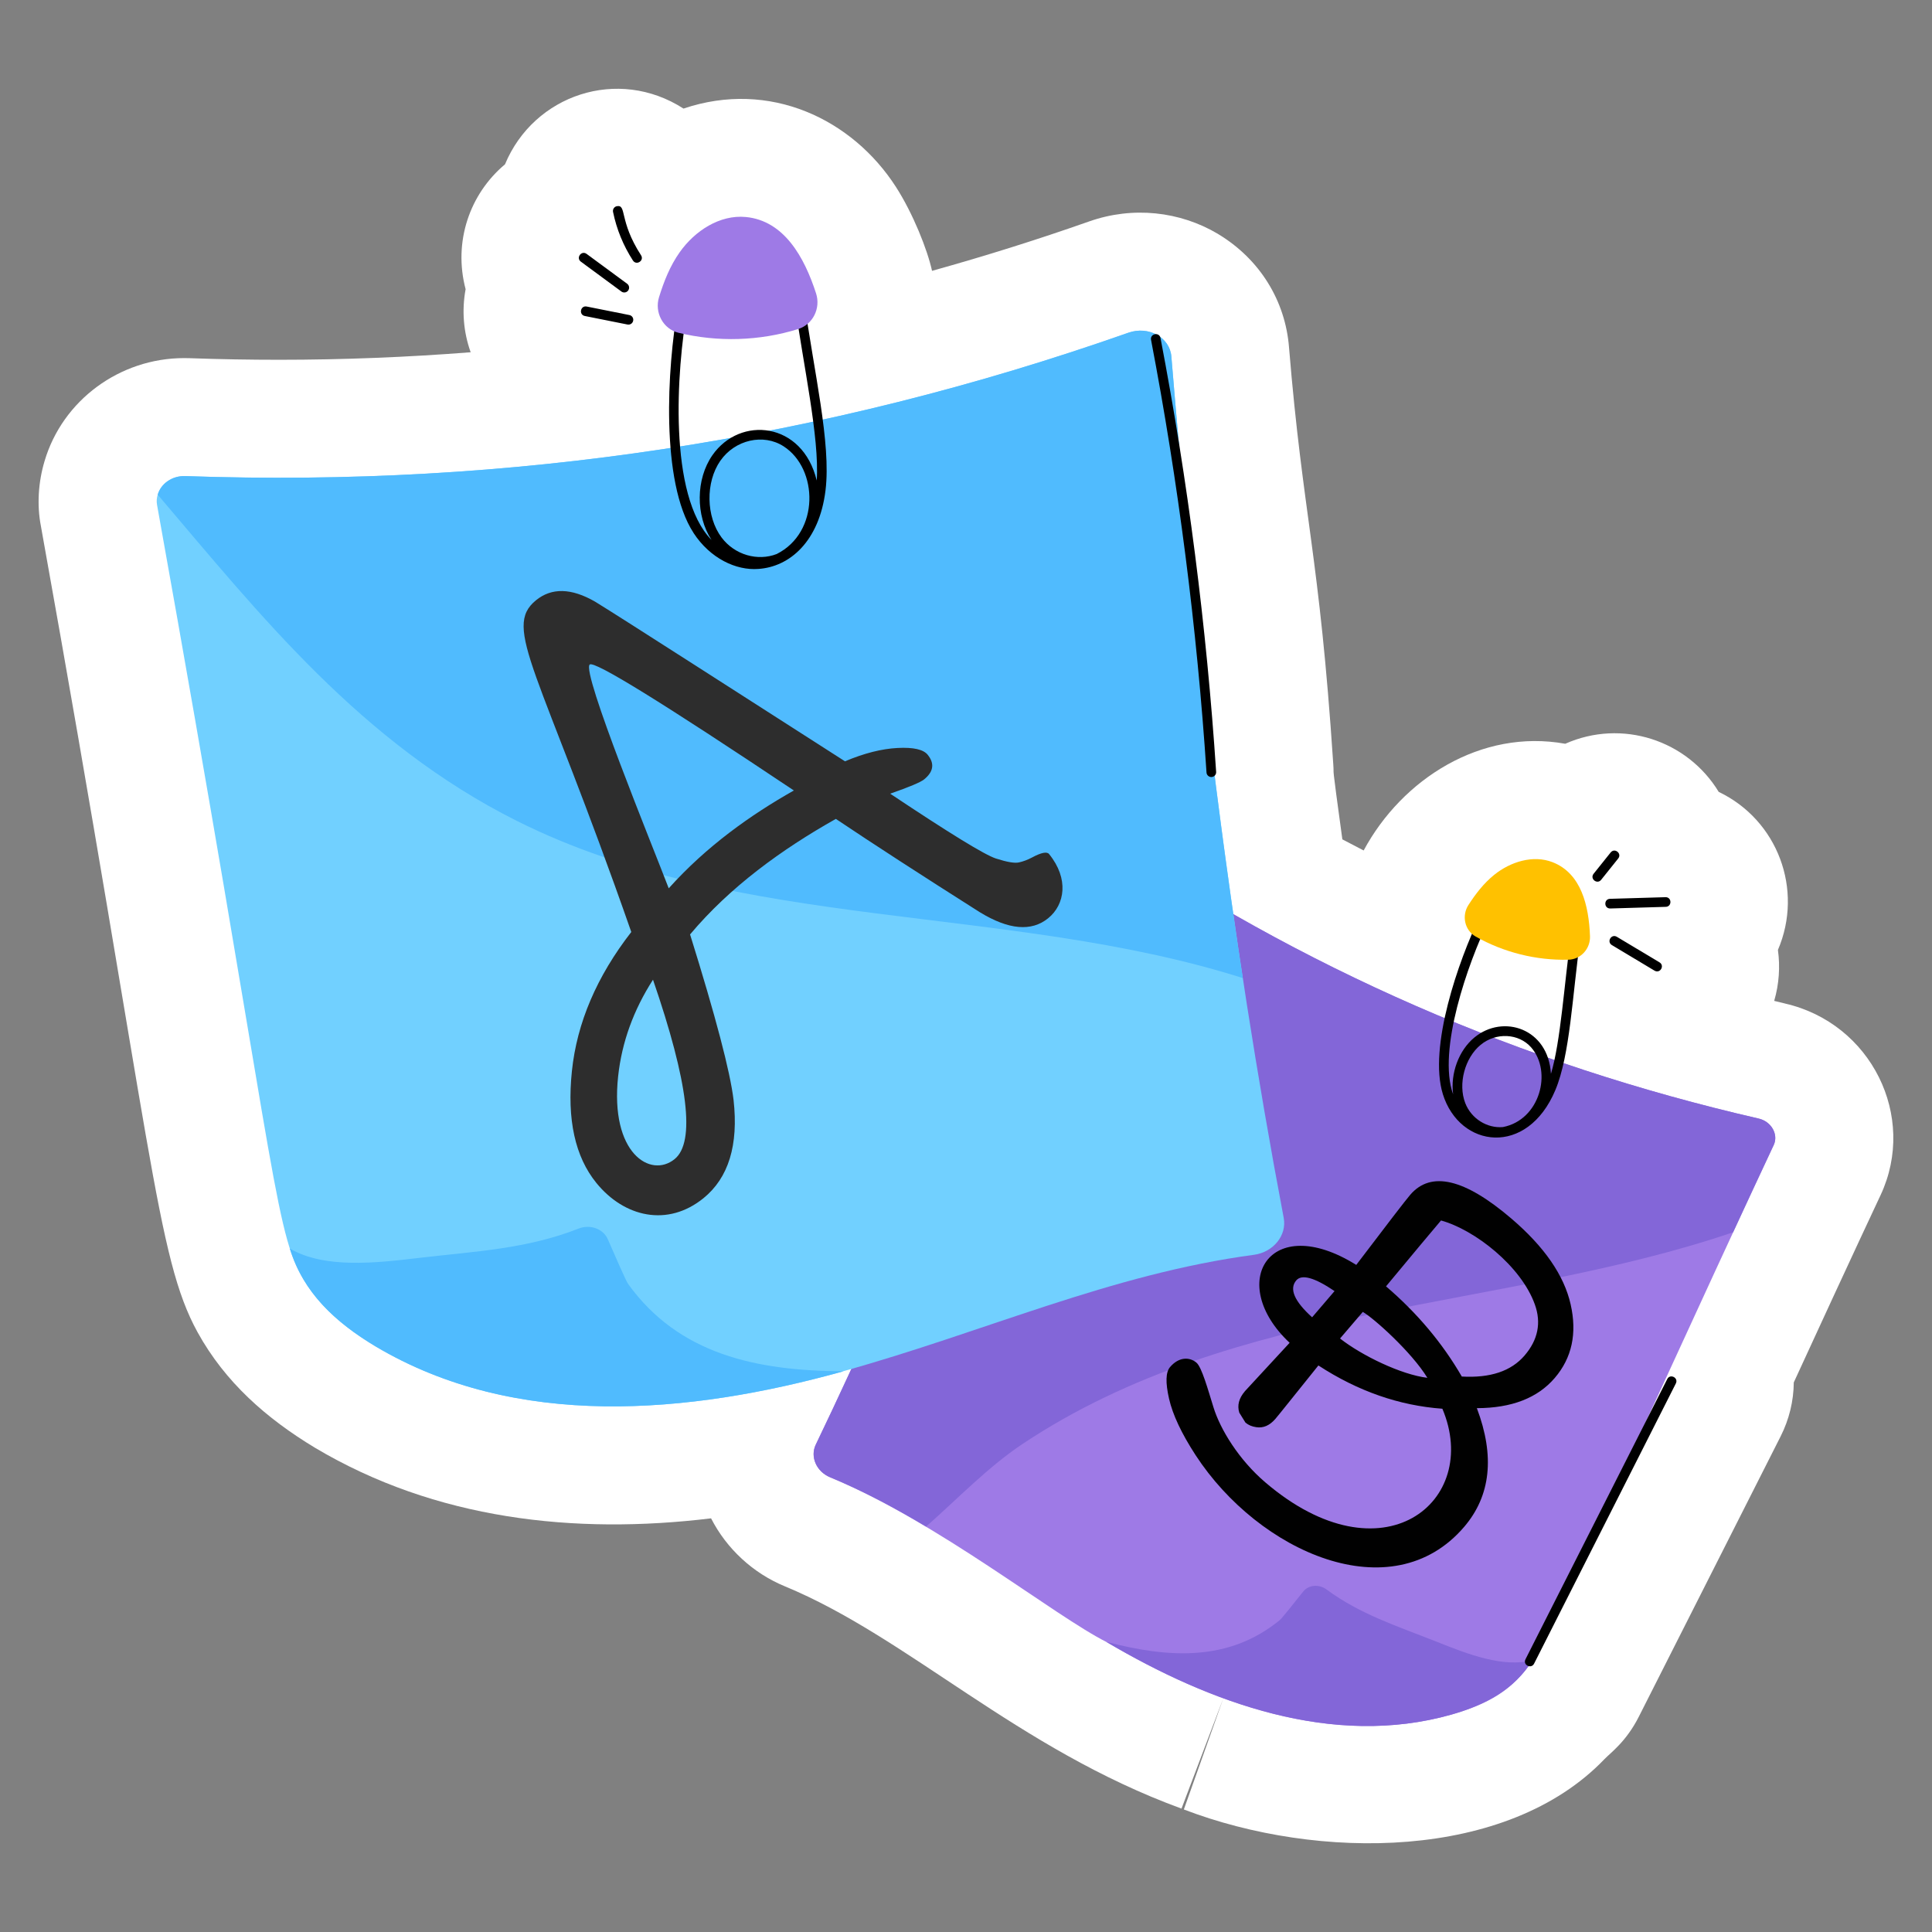 <svg id="Layer_1" enable-background="new 0 0 100 100" height="512" viewBox="0 0 100 100" width="512" xmlns="http://www.w3.org/2000/svg"><rect x="0" y="0" width="100" height="100" fill="#808080" stroke="none"/><g id="Sticky_Notes"><g><g><path d="m92.398 51.943c-.189-.043-.377-.092-.566-.137.252-.867.314-1.765.193-2.637 1.338-3.122-.015-6.723-3.064-8.181-1.628-2.679-5.007-3.793-7.944-2.491-4.35-.786-8.443 1.821-10.434 5.523-.369-.189-.737-.381-1.103-.575-.598-4.372-.413-3.122-.47-3.89-.721-10.937-1.564-12.771-2.291-21.579-.189-2.395-1.498-4.557-3.676-5.867v-.001c-1.975-1.175-4.41-1.44-6.659-.65-2.677.942-5.398 1.797-8.142 2.561-.236-1.085-.983-2.966-1.864-4.337-2.263-3.523-6.542-5.567-11-4.062-3.391-2.184-7.744-.717-9.239 2.885-1.834 1.539-2.685 4.016-2.039 6.464-.205 1.109-.109 2.226.262 3.264-3.288.256-6.598.389-9.907.389-1.536 0-3.098-.027-4.626-.082-.078-.003-.217-.005-.296-.005-3.339 0-6.296 2.186-7.225 5.328-.335 1.116-.397 2.3-.193 3.355 5.814 32.356 5.961 37.82 8.11 41.736 1.427 2.59 3.568 4.467 6.085 5.986 6.231 3.706 13.409 4.508 20.495 3.649.806 1.576 2.168 2.838 3.822 3.52 6.385 2.641 12.033 8.402 20.528 11.504l2.165-5.713-2.044 5.758c6.95 2.662 16.734 2.652 21.773-2.608.325-.338 1.124-.903 1.777-2.195l7.34-14.511c.444-.881.672-1.832.68-2.79 3.195-6.95 4.37-9.429 4.497-9.704 1.896-4.064-.49-8.883-4.946-9.906z" fill="#fff"/></g><g><path d="m91.808 59.266c-4.216 9.013-7.904 17.216-11.418 24.682-1.227 2.624-2.172 3.923-5.267 4.799-6.124 1.732-12.46-.583-17.816-3.738-2.763-1.386-8.735-6.223-14.343-8.545-.707-.292-1.043-1.06-.742-1.688 4.913-10.214 9.121-20.76 12.893-31.292.259-.706 1.15-.947 1.856-.468 10.419 7.123 21.739 12.054 34.058 14.882.654.15 1.034.822.778 1.37z" fill="#9e7ae6"/></g><g><path d="m91.808 59.266c-.707 1.511-1.414 3.013-2.103 4.516-11.92 4.052-25.714 3.59-36.78 10.958-1.776 1.184-3.34 2.819-4.993 4.277-1.582-.954-3.217-1.829-4.966-2.554-.707-.292-1.043-1.06-.742-1.688 4.578-9.518 8.652-19.565 12.248-29.516.583-.813 1.122-1.644 1.626-2.492.292-.018.601.062.875.247 10.419 7.123 21.739 12.054 34.058 14.882.654.15 1.034.822.778 1.37z" fill="#8366d8"/></g><g><path d="m64.431 72.014 2.32-2.511c-3.288-3.079-1.059-6.84 3.449-4.032 1.623-2.139 2.553-3.348 2.792-3.627 1.071-1.252 2.817-.841 5.239 1.231 1.704 1.457 2.726 2.937 3.065 4.438.341 1.502.067 2.772-.822 3.81-.887 1.037-2.232 1.559-4.032 1.563.938 2.486.719 4.535-.658 6.145-3.742 4.375-10.628 1.31-13.901-3.714-.727-1.118-1.185-2.092-1.374-2.922-.189-.83-.172-1.374.051-1.634.462-.541 1.016-.531 1.37-.228.271.232.588 1.369.879 2.308.354 1.149 1.316 2.717 2.678 3.882 6.07 5.192 11.195.991 9.17-3.807-2.237-.163-4.375-.908-6.417-2.24-1.333 1.656-2.01 2.512-2.225 2.763-.296.346-.627.489-.992.432-.225-.032-.412-.112-.558-.237l-.32-.515c-.116-.376-.02-.744.287-1.103zm3.484-3.831 1.161-1.357c-1.036-.701-1.697-.886-1.981-.554-.376.439-.102 1.077.82 1.911zm6.671-5.011c-.399.467-1.347 1.603-2.846 3.409 1.61 1.377 2.918 2.934 3.923 4.668 1.473.084 2.557-.279 3.251-1.091.694-.811.87-1.693.529-2.641-.713-1.99-3.112-3.865-4.857-4.346zm-4.048 4.732-1.178 1.377c1.133.886 3.169 1.872 4.52 2.034-.813-1.333-2.791-3.103-3.342-3.411z" fill="#010101"/></g><g><path d="m57.26 84.981c-.001.002 0-.001-0.0.001 5.366 3.164 11.718 5.503 17.861 3.767 1.772-.509 3.254-1.298 4.212-2.822-1.51.415-3.367-.31-4.982-.955-2.044-.81-3.946-1.412-5.688-2.7-.39-.288-.932-.242-1.208.105-.473.593-1.101 1.388-1.219 1.484-2.618 2.136-5.69 1.979-8.974 1.121z" fill="#8366d8"/></g><g><path d="m64.908 64.948c-7.406.99-13.945 3.994-21.262 6.027-.027.009-.044.018-.071.027-7.953 2.2-16.87 3.005-24.143-1.317-1.52-.91-2.978-2.077-3.853-3.685-1.426-2.587-1.513-6.834-7.45-39.864-.035-.186-.018-.362.035-.53.159-.566.742-.99 1.432-.963 16.773.592 32.998-1.856 48.816-7.423 1.034-.362 2.139.239 2.218 1.237 1.216 14.797 3.038 29.944 5.815 44.583.168.901-.53 1.767-1.538 1.909z" fill="#71d0ff"/></g><g><path d="m64.324 50.623c-12.231-3.871-26.078-2.368-37.584-8.139-8.041-4.034-13.265-10.638-18.576-16.879.159-.566.742-.99 1.432-.963 16.773.592 32.998-1.856 48.816-7.423 1.034-.362 2.139.239 2.218 1.237.875 10.649 2.068 21.483 3.694 32.167z" fill="#50bbfe"/></g><g><path d="m43.647 70.978c0.0.002-0-.001 0.0.001-7.971 2.221-16.925 3.043-24.212-1.291-2.099-1.261-3.731-2.781-4.437-5.065 1.795 1.05 4.427.756 6.721.483 2.901-.339 5.548-.46 8.226-1.514.6-.236 1.279.01 1.514.548.404.923.937 2.158 1.056 2.322 2.627 3.639 6.624 4.491 11.133 4.516z" fill="#50bbfe"/></g><g><g><path d="m35.896 27.581c-1.718-2.642-1.361-8.577-.81-11.665.059-.33.55-.235.492.088-.562 3.145-.999 9.659 1.25 11.943-.825-1.263-.817-3.145.046-4.385 1.436-2.061 4.667-1.737 5.4 1.31.146-2.244-.707-6.009-1.151-9.281-.045-.334.451-.382.496-.066.496 3.667 1.408 7.409 1.11 9.854-.323 2.638-1.852 3.965-3.482 4.069-1.146.085-2.487-.54-3.352-1.866zm1.389-3.733c-.775 1.115-.745 2.898.067 3.977.682.905 1.873 1.232 2.85.851 2.231-1.12 2.157-4.414.358-5.574-1.048-.677-2.517-.341-3.275.747z"/></g></g><g><path d="m41.31 17.032c-1.995.62-4.162.686-6.191.192-.8-.195-1.252-1.054-1.008-1.841.255-.825.57-1.621 1.072-2.33.782-1.106 2.074-1.951 3.422-1.821 1.973.191 3.023 2.062 3.635 3.956.247.765-.161 1.605-.929 1.843z" fill="#9e7ae6"/></g><g><g><path d="m74.68 56.625c-.75-2.419.811-6.911 1.914-9.183.142-.298.595-.08.449.219-1.055 2.175-2.655 6.709-1.83 8.979-.143-1.07.283-2.27 1.108-2.946 1.484-1.217 3.822-.463 3.955 1.887.505-1.662.691-4.699 1.026-7.061.048-.336.54-.252.494.07-.415 2.943-.529 6.013-1.29 7.83-1.458 3.475-4.956 3.012-5.827.205zm1.958-2.545c-.822.675-1.18 2.027-.797 3.015.318.82 1.142 1.312 1.948 1.242 1.917-.368 2.571-2.863 1.461-4.126-.641-.727-1.813-.788-2.612-.131z"/></g></g><g><path d="m81.183 49.674c-1.669.043-3.349-.376-4.802-1.198-.573-.324-.733-1.082-.375-1.634.375-.579.791-1.122 1.33-1.558.841-.68 2.019-1.05 3.027-.656 1.476.576 1.877 2.242 1.935 3.831.024.642-.473 1.199-1.115 1.216z" fill="#ffc100"/></g><g><g><path d="m62.698 40.219c-.131 0-.241-.102-.249-.233-.494-7.487-1.46-15.022-2.871-22.395-.062-.321.428-.424.49-.094 1.416 7.393 2.385 14.947 2.879 22.455.01.138-.095.257-.232.266-.006.001-.012.001-.017.001z"/></g></g><g><g><path d="m78.959 85.883 7.337-14.502c.145-.293.596-.073.445.227l-7.337 14.502c-.148.292-.596.073-.445-.227z"/></g></g><g><g><path d="m32.479 16.797-2.209-.441c-.325-.065-.227-.556.098-.49l2.209.441c.136.027.224.158.196.294-.025.126-.145.223-.294.196z"/></g></g><g><g><path d="m32.164 15.089-2.099-1.546c-.266-.196.03-.598.297-.402l2.099 1.546c.111.082.135.238.053.35-.081.11-.238.135-.35.053z"/></g></g><g><g><path d="m32.76 13.484c-.497-.77-.844-1.616-1.029-2.515-.027-.136.06-.268.194-.296.53-.097.097.748 1.255 2.539.18.278-.241.549-.42.271z"/></g></g><g><g><path d="m82.484 45.227.884-1.105c.211-.258.595.057.391.312l-.884 1.105c-.205.258-.597-.052-.391-.312z"/></g></g><g><g><path d="m83.34 47.023c-.327 0-.332-.491-.008-.5.295-.009-1.067.032 2.881-.085.327 0 .332.491.008.5l-2.873.085c-.003 0-.006 0-.008 0z"/></g></g><g><g><path d="m85.64 50.242-2.209-1.324c-.282-.169-.032-.599.256-.43l2.211 1.324c.278.168.035.597-.258.43z"/></g></g><g><path d="m54.3 44.205c1.038 1.278.822 2.617-.046 3.322-.867.705-2.047.601-3.539-.311-3.028-1.92-5.514-3.53-7.452-4.83-2.8 1.577-5.479 3.519-7.545 5.98 1.326 4.25 2.076 7.105 2.251 8.565.262 2.337-.257 4.031-1.556 5.086-1.857 1.508-4.105.986-5.546-.789-1.103-1.358-1.525-3.286-1.266-5.785.259-2.498 1.285-4.9 3.074-7.203-4.766-13.641-6.692-15.741-4.929-17.173.808-.656 1.823-.632 3.049.071 1.35.824 8.091 5.165 12.941 8.267.997-.42 1.906-.649 2.721-.69.816-.042 1.335.074 1.559.35.368.453.306.878-.186 1.278-.177.144-.761.391-1.754.738 3.07 2.049 4.893 3.166 5.468 3.354.577.186.977.254 1.197.203.22-.048.446-.132.676-.254.476-.256.771-.316.883-.179zm-20.501 6.505c-1.011 1.572-1.613 3.237-1.804 4.994-.432 3.99 1.679 5.302 2.923 4.291 1.084-.88.709-3.974-1.119-9.286zm7.291-9.795c-6.798-4.544-10.319-6.719-10.565-6.52-.45.365 3.288 9.483 4.088 11.584 1.962-2.186 4.24-3.798 6.477-5.064z" fill="#2d2d2d"/></g></g></g></svg>